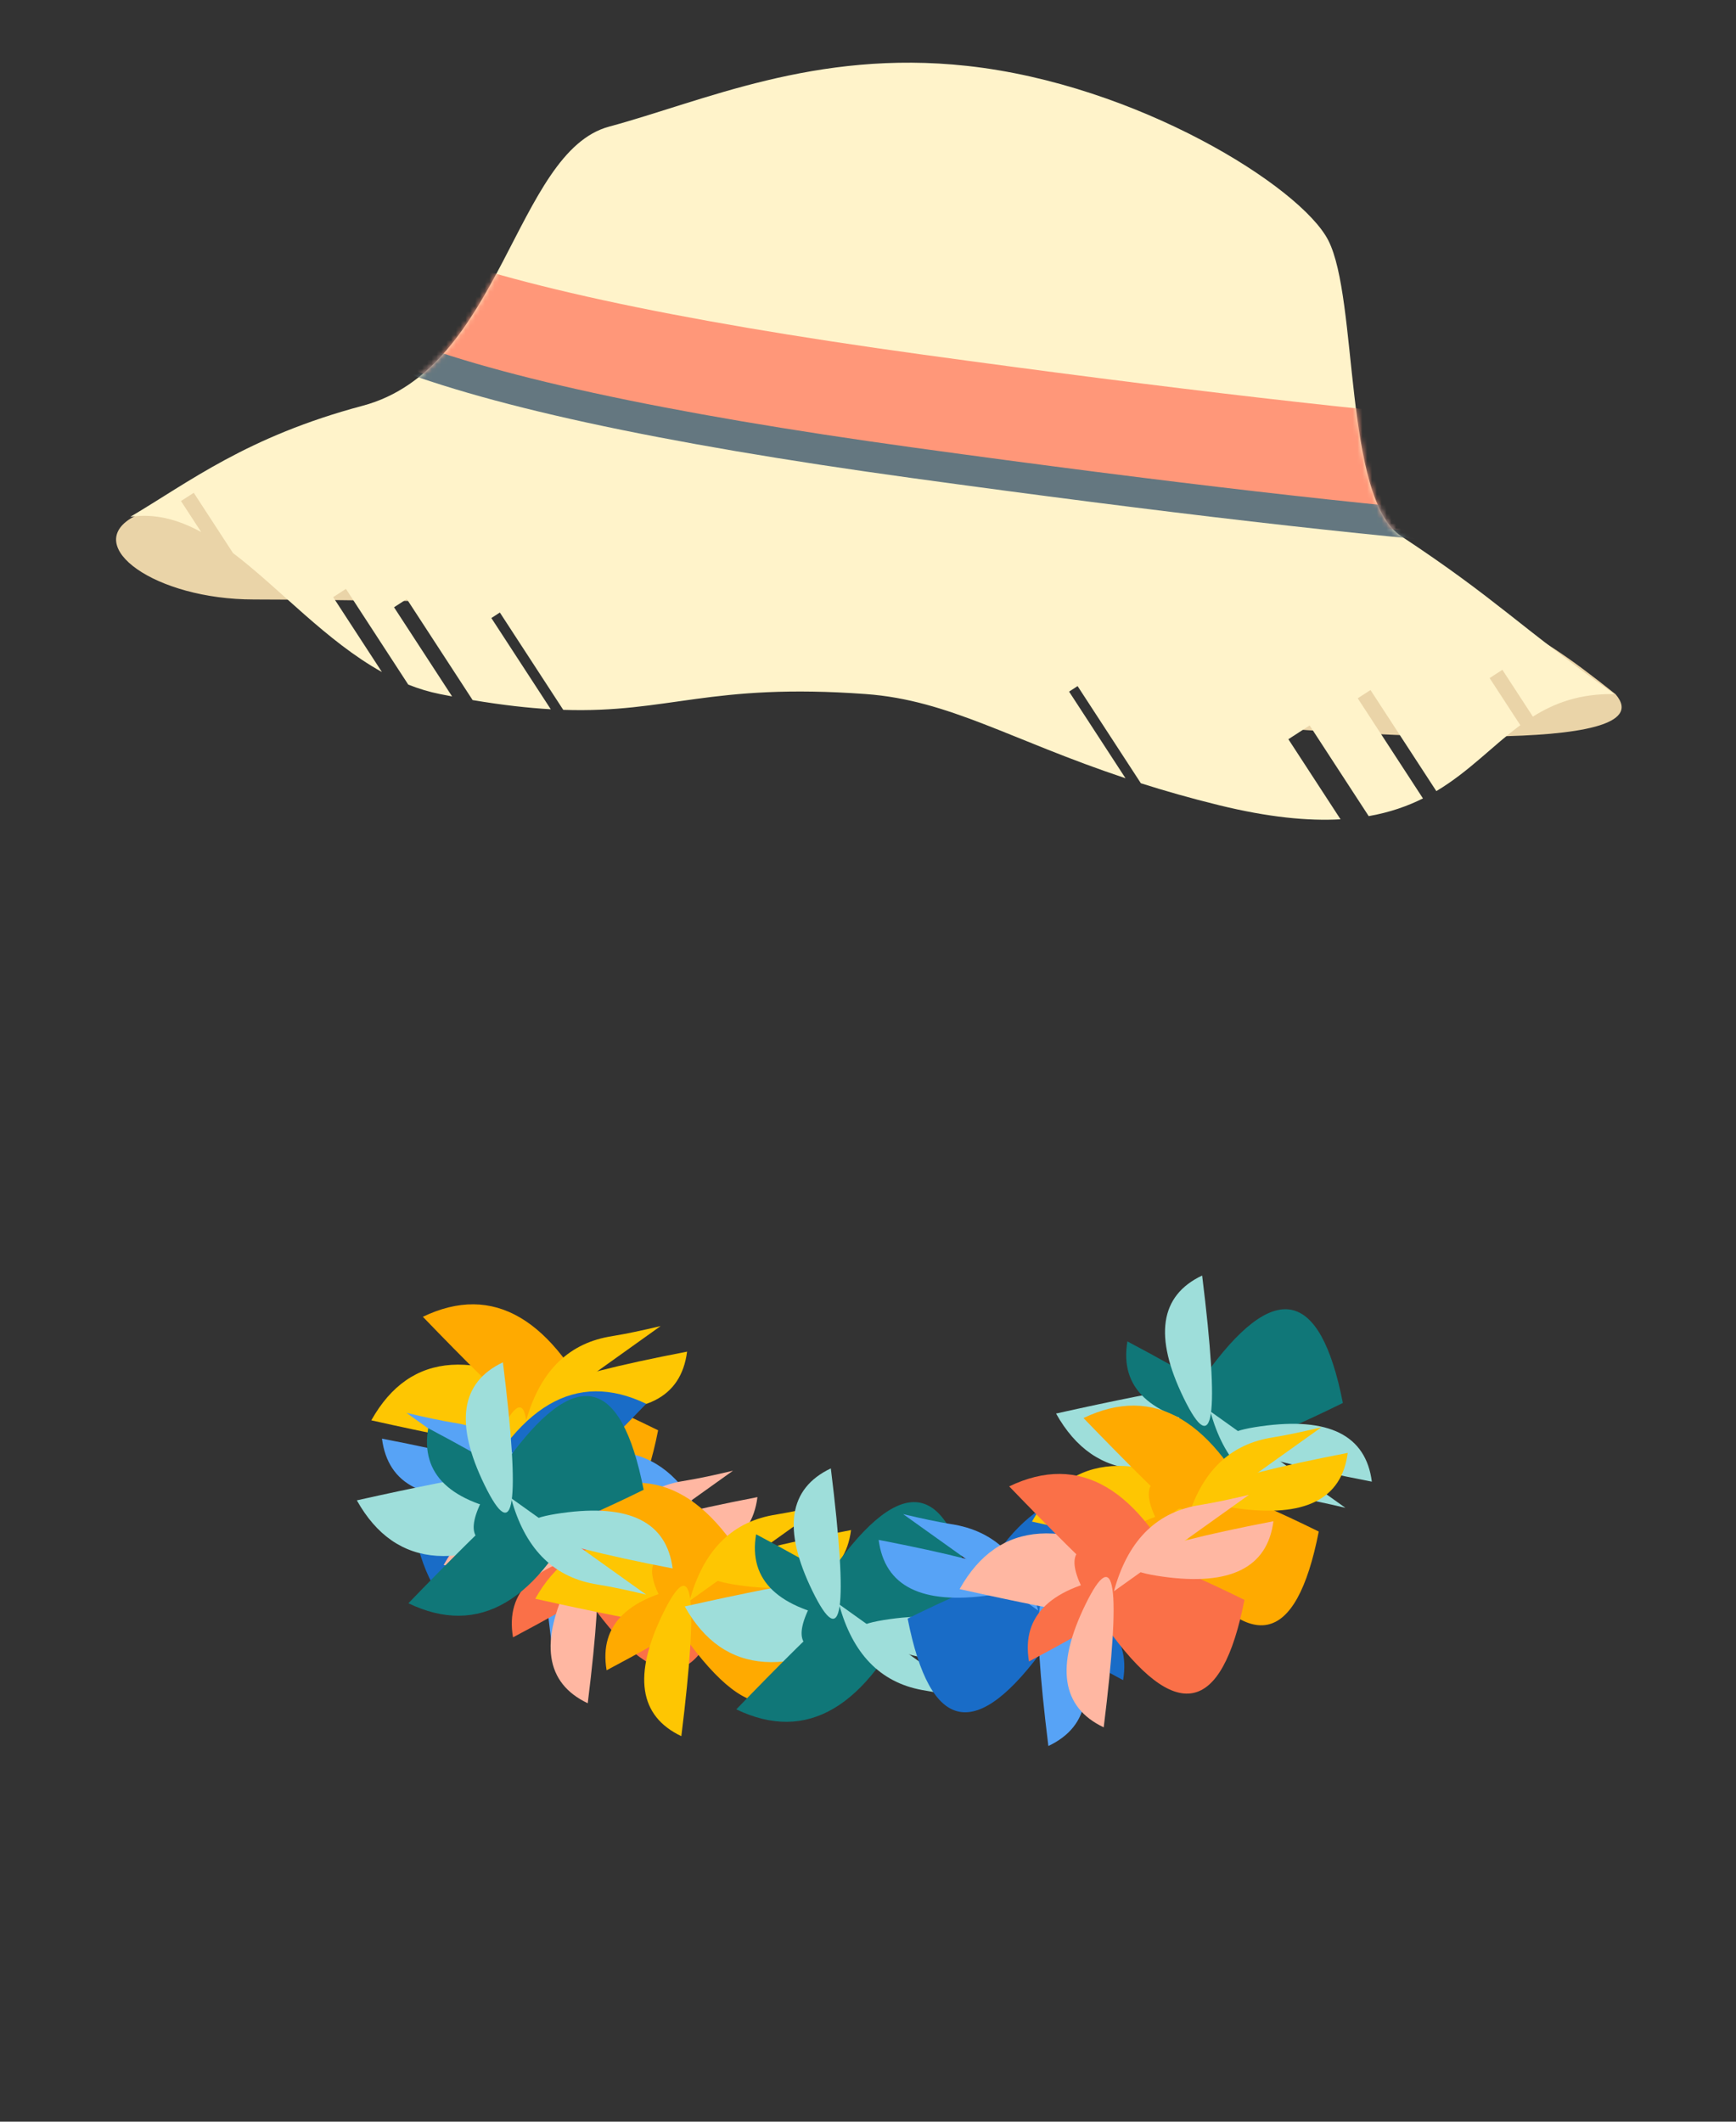 <svg xmlns="http://www.w3.org/2000/svg" xmlns:xlink="http://www.w3.org/1999/xlink" width="360" height="440" viewBox="0 0 360 440">
    <rect x="0" y="0" width="360" height="440" fill="#333333" stroke="none"/>
    <defs>
        <path id="5z9o80m7ua" d="M99.284 13.26c19.523-5.255 42.65-16.035 74.22-12.596 35.28 3.843 69.206 25.042 74.914 36.161 6.275 12.223 3.141 53.46 15.14 61.377 19.876 13.116 24.694 18.882 44.193 32.737-7.12-.11-12.353 1.822-16.895 4.676l-6.324-9.708-2.646 1.713 6.365 9.775c-5.69 4.184-10.584 9.59-17.417 13.667l-13.65-20.96-2.646 1.714 13.523 20.764c-3.233 1.614-6.907 2.909-11.251 3.67l-12.248-18.806-4.41 2.857 10.817 16.61c-6.764.377-14.961-.413-25.178-2.92-5.954-1.46-11.324-2.998-16.23-4.559l-13.12-20.146-1.764 1.143 11.7 17.966c-23.893-7.96-36.543-16.188-53.824-17.457-32.373-2.376-40.918 4.006-62.775 3.27l-13.143-20.181-1.764 1.142 12.321 18.92c-4.681-.267-9.976-.856-16.202-1.902l-13.655-20.965-2.646 1.714 12.041 18.49c-.822-.155-1.66-.317-2.514-.488-2.267-.452-4.456-1.121-6.579-1.966l-12.924-19.848-2.646 1.714 10.11 15.527c-11.528-6.406-21.172-17.306-30.881-24.674l-8.138-12.495-2.647 1.713 4.189 6.43C9.987 94.767 5.159 93.42 0 94.181c12.123-7.161 24.188-16.65 48.197-23.04 28.815-7.67 31.565-52.625 51.087-57.88z"/>
    </defs>
    <g fill="none" fill-rule="evenodd">
        <g>
            <g>
                <g>
                    <g>
                        <path fill="#FEC602" d="M0 30.745c8.073-14.426 22.13-15.339 42.167-2.738C62.205 40.607 48.15 41.519 0 30.745z" transform="translate(-8 -40) translate(8 40) translate(22 13) translate(55 250.805)"/>
                        <path fill="#FA0" d="M7.38 24.07c8.186-13.97 22.437-14.853 42.754-2.652 20.316 12.2 6.065 13.084-42.754 2.651z" transform="translate(-8 -40) translate(8 40) translate(22 13) translate(55 250.805) rotate(34 33.235 22.084)"/>
                        <path fill="#FA0" d="M24.647 40.17c5.534-23.747 15.168-25.25 28.902-4.508 13.734 20.742 4.1 22.244-28.902 4.508z" transform="translate(-8 -40) translate(8 40) translate(22 13) translate(55 250.805) rotate(178 42.125 36.795)"/>
                        <path fill="#FA0" d="M10.4 35.886c4.912-8.38 13.463-8.911 25.653-1.59 12.19 7.32 3.639 7.85-25.653 1.59z" transform="translate(-8 -40) translate(8 40) translate(22 13) translate(55 250.805) rotate(-40 25.913 34.695)"/>
                        <path fill="#FEC602" d="M12.24 45.085c4.912-8.38 13.462-8.911 25.652-1.59 12.19 7.32 3.64 7.85-25.652 1.59z" transform="translate(-8 -40) translate(8 40) translate(22 13) translate(55 250.805) rotate(-95 27.753 43.894)"/>
                        <path fill="#FEC602" d="M36.157 24.848c4.912-8.382 13.463-8.912 25.653-1.591 12.19 7.32 3.639 7.85-25.653 1.59z" transform="translate(-8 -40) translate(8 40) translate(22 13) translate(55 250.805) rotate(157 51.67 23.656)"/>
                        <path fill="#FEC602" d="M32 31.195c2.78-10.243 8.505-16.169 17.176-17.776.399-.074.804-.144 1.217-.212 2.45-.4 5.653-1.07 9.607-2.012l-28 20z" transform="translate(-8 -40) translate(8 40) translate(22 13) translate(55 250.805)"/>
                    </g>
                    <g>
                        <path fill="#57A3F6" d="M.41 30.702c8.074-14.426 22.13-15.338 42.168-2.738S48.56 41.477.41 30.702z" transform="translate(-8 -40) translate(8 40) translate(22 13) matrix(-1 0 0 1 122.696 268.848)"/>
                        <path fill="#196CC7" d="M7.38 24.07c8.186-13.97 22.437-14.853 42.754-2.652 20.316 12.2 6.065 13.084-42.754 2.651z" transform="translate(-8 -40) translate(8 40) translate(22 13) matrix(-1 0 0 1 122.696 268.848) rotate(34 33.235 22.084)"/>
                        <path fill="#196CC7" d="M24.647 40.17c5.534-23.747 15.168-25.25 28.902-4.508 13.734 20.742 4.1 22.244-28.902 4.508z" transform="translate(-8 -40) translate(8 40) translate(22 13) matrix(-1 0 0 1 122.696 268.848) rotate(178 42.125 36.795)"/>
                        <path fill="#196CC7" d="M10.4 35.886c4.912-8.38 13.463-8.911 25.653-1.59 12.19 7.32 3.639 7.85-25.653 1.59z" transform="translate(-8 -40) translate(8 40) translate(22 13) matrix(-1 0 0 1 122.696 268.848) rotate(-40 25.913 34.695)"/>
                        <path fill="#57A3F6" d="M12.24 45.085c4.912-8.38 13.462-8.911 25.652-1.59 12.19 7.32 3.64 7.85-25.652 1.59z" transform="translate(-8 -40) translate(8 40) translate(22 13) matrix(-1 0 0 1 122.696 268.848) rotate(-95 27.753 43.894)"/>
                        <path fill="#57A3F6" d="M36.157 24.848c4.912-8.382 13.463-8.912 25.653-1.591 12.19 7.32 3.639 7.85-25.653 1.59z" transform="translate(-8 -40) translate(8 40) translate(22 13) matrix(-1 0 0 1 122.696 268.848) rotate(157 51.67 23.656)"/>
                        <path fill="#57A3F6" d="M32.41 31.152c2.78-10.243 8.505-16.168 17.177-17.776.398-.073.804-.144 1.216-.211 2.45-.4 5.653-1.071 9.607-2.013l-28 20z" transform="translate(-8 -40) translate(8 40) translate(22 13) matrix(-1 0 0 1 122.696 268.848)"/>
                    </g>
                    <g>
                        <path fill="#FFB7A2" d="M.41 30.574c8.074-14.426 22.13-15.339 42.168-2.738C62.616 40.436 48.56 41.349.41 30.574z" transform="translate(-8 -40) translate(8 40) translate(22 13) translate(69.59 280.976)"/>
                        <path fill="#FA7048" d="M7.38 24.07c8.186-13.97 22.437-14.853 42.754-2.652 20.316 12.2 6.065 13.084-42.754 2.651z" transform="translate(-8 -40) translate(8 40) translate(22 13) translate(69.59 280.976) rotate(34 33.235 22.084)"/>
                        <path fill="#FA7048" d="M24.647 40.17c5.534-23.747 15.168-25.25 28.902-4.508 13.734 20.742 4.1 22.244-28.902 4.508z" transform="translate(-8 -40) translate(8 40) translate(22 13) translate(69.59 280.976) rotate(178 42.125 36.795)"/>
                        <path fill="#FA7048" d="M10.4 35.886c4.912-8.38 13.463-8.911 25.653-1.59 12.19 7.32 3.639 7.85-25.653 1.59z" transform="translate(-8 -40) translate(8 40) translate(22 13) translate(69.59 280.976) rotate(-40 25.913 34.695)"/>
                        <path fill="#FFB7A2" d="M12.24 45.085c4.912-8.38 13.462-8.911 25.652-1.59 12.19 7.32 3.64 7.85-25.652 1.59z" transform="translate(-8 -40) translate(8 40) translate(22 13) translate(69.59 280.976) rotate(-95 27.753 43.894)"/>
                        <path fill="#FFB7A2" d="M36.157 24.848c4.912-8.382 13.463-8.912 25.653-1.591 12.19 7.32 3.639 7.85-25.653 1.59z" transform="translate(-8 -40) translate(8 40) translate(22 13) translate(69.59 280.976) rotate(157 51.67 23.656)"/>
                        <path fill="#FFB7A2" d="M32.41 31.024c2.78-10.243 8.505-16.168 17.177-17.776.398-.074.804-.144 1.216-.212 2.45-.4 5.653-1.07 9.607-2.012l-28 20z" transform="translate(-8 -40) translate(8 40) translate(22 13) translate(69.59 280.976)"/>
                    </g>
                    <g>
                        <path fill="#FEC602" d="M0 30.745c8.073-14.426 22.13-15.339 42.167-2.738C62.205 40.607 48.15 41.519 0 30.745z" transform="translate(-8 -40) translate(8 40) translate(22 13) translate(89 287.805)"/>
                        <path fill="#FA0" d="M7.38 24.07c8.186-13.97 22.437-14.853 42.754-2.652 20.316 12.2 6.065 13.084-42.754 2.651z" transform="translate(-8 -40) translate(8 40) translate(22 13) translate(89 287.805) rotate(34 33.235 22.084)"/>
                        <path fill="#FA0" d="M24.647 40.17c5.534-23.747 15.168-25.25 28.902-4.508 13.734 20.742 4.1 22.244-28.902 4.508z" transform="translate(-8 -40) translate(8 40) translate(22 13) translate(89 287.805) rotate(178 42.125 36.795)"/>
                        <path fill="#FA0" d="M10.4 35.886c4.912-8.38 13.463-8.911 25.653-1.59 12.19 7.32 3.639 7.85-25.653 1.59z" transform="translate(-8 -40) translate(8 40) translate(22 13) translate(89 287.805) rotate(-40 25.913 34.695)"/>
                        <path fill="#FEC602" d="M12.24 45.085c4.912-8.38 13.462-8.911 25.652-1.59 12.19 7.32 3.64 7.85-25.652 1.59z" transform="translate(-8 -40) translate(8 40) translate(22 13) translate(89 287.805) rotate(-95 27.753 43.894)"/>
                        <path fill="#FEC602" d="M36.157 24.848c4.912-8.382 13.463-8.912 25.653-1.591 12.19 7.32 3.639 7.85-25.653 1.59z" transform="translate(-8 -40) translate(8 40) translate(22 13) translate(89 287.805) rotate(157 51.67 23.656)"/>
                        <path fill="#FEC602" d="M32 31.195c2.78-10.243 8.505-16.169 17.176-17.776.399-.074.804-.144 1.217-.212 2.45-.4 5.653-1.07 9.607-2.012l-28 20z" transform="translate(-8 -40) translate(8 40) translate(22 13) translate(89 287.805)"/>
                    </g>
                    <g>
                        <path fill="#9EDEDA" d="M0 30.617c8.073-14.426 22.13-15.339 42.167-2.739C62.205 40.478 48.15 41.391 0 30.617z" transform="translate(-8 -40) translate(8 40) translate(22 13) matrix(1 0 0 -1 120 350.763)"/>
                        <path fill="#107778" d="M7.38 24.07c8.186-13.97 22.437-14.853 42.754-2.652 20.316 12.2 6.065 13.084-42.754 2.651z" transform="translate(-8 -40) translate(8 40) translate(22 13) matrix(1 0 0 -1 120 350.763) rotate(34 33.235 22.084)"/>
                        <path fill="#107778" d="M24.647 40.17c5.534-23.747 15.168-25.25 28.902-4.508 13.734 20.742 4.1 22.244-28.902 4.508z" transform="translate(-8 -40) translate(8 40) translate(22 13) matrix(1 0 0 -1 120 350.763) rotate(178 42.125 36.795)"/>
                        <path fill="#107778" d="M10.4 35.886c4.912-8.38 13.463-8.911 25.653-1.59 12.19 7.32 3.639 7.85-25.653 1.59z" transform="translate(-8 -40) translate(8 40) translate(22 13) matrix(1 0 0 -1 120 350.763) rotate(-40 25.913 34.695)"/>
                        <path fill="#9EDEDA" d="M12.24 45.085c4.912-8.38 13.462-8.911 25.652-1.59 12.19 7.32 3.64 7.85-25.652 1.59z" transform="translate(-8 -40) translate(8 40) translate(22 13) matrix(1 0 0 -1 120 350.763) rotate(-95 27.753 43.894)"/>
                        <path fill="#9EDEDA" d="M36.157 24.848c4.912-8.382 13.463-8.912 25.653-1.591 12.19 7.32 3.639 7.85-25.653 1.59z" transform="translate(-8 -40) translate(8 40) translate(22 13) matrix(1 0 0 -1 120 350.763) rotate(157 51.67 23.656)"/>
                        <path fill="#9EDEDA" d="M32 31.067c2.78-10.244 8.505-16.169 17.176-17.776.399-.074.804-.145 1.217-.212 2.45-.4 5.653-1.07 9.607-2.013l-28 20z" transform="translate(-8 -40) translate(8 40) translate(22 13) matrix(1 0 0 -1 120 350.763)"/>
                    </g>
                    <g>
                        <path fill="#57A3F6" d="M.41 30.702c8.074-14.426 22.13-15.338 42.168-2.738S48.56 41.477.41 30.702z" transform="translate(-8 -40) translate(8 40) translate(22 13) matrix(-1 0 0 1 225.696 289.848)"/>
                        <path fill="#196CC7" d="M7.38 24.07c8.186-13.97 22.437-14.853 42.754-2.652 20.316 12.2 6.065 13.084-42.754 2.651z" transform="translate(-8 -40) translate(8 40) translate(22 13) matrix(-1 0 0 1 225.696 289.848) rotate(34 33.235 22.084)"/>
                        <path fill="#196CC7" d="M24.647 40.17c5.534-23.747 15.168-25.25 28.902-4.508 13.734 20.742 4.1 22.244-28.902 4.508z" transform="translate(-8 -40) translate(8 40) translate(22 13) matrix(-1 0 0 1 225.696 289.848) rotate(178 42.125 36.795)"/>
                        <path fill="#196CC7" d="M10.4 35.886c4.912-8.38 13.463-8.911 25.653-1.59 12.19 7.32 3.639 7.85-25.653 1.59z" transform="translate(-8 -40) translate(8 40) translate(22 13) matrix(-1 0 0 1 225.696 289.848) rotate(-40 25.913 34.695)"/>
                        <path fill="#57A3F6" d="M12.24 45.085c4.912-8.38 13.462-8.911 25.652-1.59 12.19 7.32 3.64 7.85-25.652 1.59z" transform="translate(-8 -40) translate(8 40) translate(22 13) matrix(-1 0 0 1 225.696 289.848) rotate(-95 27.753 43.894)"/>
                        <path fill="#57A3F6" d="M36.157 24.848c4.912-8.382 13.463-8.912 25.653-1.591 12.19 7.32 3.639 7.85-25.653 1.59z" transform="translate(-8 -40) translate(8 40) translate(22 13) matrix(-1 0 0 1 225.696 289.848) rotate(157 51.67 23.656)"/>
                        <path fill="#57A3F6" d="M32.41 31.152c2.78-10.243 8.505-16.168 17.177-17.776.398-.073.804-.144 1.216-.211 2.45-.4 5.653-1.071 9.607-2.013l-28 20z" transform="translate(-8 -40) translate(8 40) translate(22 13) matrix(-1 0 0 1 225.696 289.848)"/>
                    </g>
                    <g>
                        <path fill="#9EDEDA" d="M0 30.617c8.073-14.426 22.13-15.339 42.167-2.739C62.205 40.478 48.15 41.391 0 30.617z" transform="translate(-8 -40) translate(8 40) translate(22 13) matrix(1 0 0 -1 197 310.763)"/>
                        <path fill="#107778" d="M7.38 24.07c8.186-13.97 22.437-14.853 42.754-2.652 20.316 12.2 6.065 13.084-42.754 2.651z" transform="translate(-8 -40) translate(8 40) translate(22 13) matrix(1 0 0 -1 197 310.763) rotate(34 33.235 22.084)"/>
                        <path fill="#107778" d="M24.647 40.17c5.534-23.747 15.168-25.25 28.902-4.508 13.734 20.742 4.1 22.244-28.902 4.508z" transform="translate(-8 -40) translate(8 40) translate(22 13) matrix(1 0 0 -1 197 310.763) rotate(178 42.125 36.795)"/>
                        <path fill="#107778" d="M10.4 35.886c4.912-8.38 13.463-8.911 25.653-1.59 12.19 7.32 3.639 7.85-25.653 1.59z" transform="translate(-8 -40) translate(8 40) translate(22 13) matrix(1 0 0 -1 197 310.763) rotate(-40 25.913 34.695)"/>
                        <path fill="#9EDEDA" d="M12.24 45.085c4.912-8.38 13.462-8.911 25.652-1.59 12.19 7.32 3.64 7.85-25.652 1.59z" transform="translate(-8 -40) translate(8 40) translate(22 13) matrix(1 0 0 -1 197 310.763) rotate(-95 27.753 43.894)"/>
                        <path fill="#9EDEDA" d="M36.157 24.848c4.912-8.382 13.463-8.912 25.653-1.591 12.19 7.32 3.639 7.85-25.653 1.59z" transform="translate(-8 -40) translate(8 40) translate(22 13) matrix(1 0 0 -1 197 310.763) rotate(157 51.67 23.656)"/>
                        <path fill="#9EDEDA" d="M32 31.067c2.78-10.244 8.505-16.169 17.176-17.776.399-.074.804-.145 1.217-.212 2.45-.4 5.653-1.07 9.607-2.013l-28 20z" transform="translate(-8 -40) translate(8 40) translate(22 13) matrix(1 0 0 -1 197 310.763)"/>
                    </g>
                    <g>
                        <path fill="#FEC602" d="M0 30.745c8.073-14.426 22.13-15.339 42.167-2.738C62.205 40.607 48.15 41.519 0 30.745z" transform="translate(-8 -40) translate(8 40) translate(22 13) translate(192 271.805)"/>
                        <path fill="#FA0" d="M7.38 24.07c8.186-13.97 22.437-14.853 42.754-2.652 20.316 12.2 6.065 13.084-42.754 2.651z" transform="translate(-8 -40) translate(8 40) translate(22 13) translate(192 271.805) rotate(34 33.235 22.084)"/>
                        <path fill="#FA0" d="M24.647 40.17c5.534-23.747 15.168-25.25 28.902-4.508 13.734 20.742 4.1 22.244-28.902 4.508z" transform="translate(-8 -40) translate(8 40) translate(22 13) translate(192 271.805) rotate(178 42.125 36.795)"/>
                        <path fill="#FA0" d="M10.4 35.886c4.912-8.38 13.463-8.911 25.653-1.59 12.19 7.32 3.639 7.85-25.653 1.59z" transform="translate(-8 -40) translate(8 40) translate(22 13) translate(192 271.805) rotate(-40 25.913 34.695)"/>
                        <path fill="#FEC602" d="M12.24 45.085c4.912-8.38 13.462-8.911 25.652-1.59 12.19 7.32 3.64 7.85-25.652 1.59z" transform="translate(-8 -40) translate(8 40) translate(22 13) translate(192 271.805) rotate(-95 27.753 43.894)"/>
                        <path fill="#FEC602" d="M36.157 24.848c4.912-8.382 13.463-8.912 25.653-1.591 12.19 7.32 3.639 7.85-25.653 1.59z" transform="translate(-8 -40) translate(8 40) translate(22 13) translate(192 271.805) rotate(157 51.67 23.656)"/>
                        <path fill="#FEC602" d="M32 31.195c2.78-10.243 8.505-16.169 17.176-17.776.399-.074.804-.144 1.217-.212 2.45-.4 5.653-1.07 9.607-2.012l-28 20z" transform="translate(-8 -40) translate(8 40) translate(22 13) translate(192 271.805)"/>
                    </g>
                    <g>
                        <path fill="#FFB7A2" d="M.41 30.574c8.074-14.426 22.13-15.339 42.168-2.738C62.616 40.436 48.56 41.349.41 30.574z" transform="translate(-8 -40) translate(8 40) translate(22 13) translate(176.59 285.976)"/>
                        <path fill="#FA7048" d="M7.38 24.07c8.186-13.97 22.437-14.853 42.754-2.652 20.316 12.2 6.065 13.084-42.754 2.651z" transform="translate(-8 -40) translate(8 40) translate(22 13) translate(176.59 285.976) rotate(34 33.235 22.084)"/>
                        <path fill="#FA7048" d="M24.647 40.17c5.534-23.747 15.168-25.25 28.902-4.508 13.734 20.742 4.1 22.244-28.902 4.508z" transform="translate(-8 -40) translate(8 40) translate(22 13) translate(176.59 285.976) rotate(178 42.125 36.795)"/>
                        <path fill="#FA7048" d="M10.4 35.886c4.912-8.38 13.463-8.911 25.653-1.59 12.19 7.32 3.639 7.85-25.653 1.59z" transform="translate(-8 -40) translate(8 40) translate(22 13) translate(176.59 285.976) rotate(-40 25.913 34.695)"/>
                        <path fill="#FFB7A2" d="M12.24 45.085c4.912-8.38 13.462-8.911 25.652-1.59 12.19 7.32 3.64 7.85-25.652 1.59z" transform="translate(-8 -40) translate(8 40) translate(22 13) translate(176.59 285.976) rotate(-95 27.753 43.894)"/>
                        <path fill="#FFB7A2" d="M36.157 24.848c4.912-8.382 13.463-8.912 25.653-1.591 12.19 7.32 3.639 7.85-25.653 1.59z" transform="translate(-8 -40) translate(8 40) translate(22 13) translate(176.59 285.976) rotate(157 51.67 23.656)"/>
                        <path fill="#FFB7A2" d="M32.41 31.024c2.78-10.243 8.505-16.168 17.177-17.776.398-.074.804-.144 1.216-.212 2.45-.4 5.653-1.07 9.607-2.012l-28 20z" transform="translate(-8 -40) translate(8 40) translate(22 13) translate(176.59 285.976)"/>
                    </g>
                    <g>
                        <path fill="#EAD4A8" d="M35.97 119.636c17.581-10.564 43.364-25 54.457-32.72 11.092-7.722-37.286 9.765-54.355 9.405-17.07-.36-24.54 11.167-30.432 21.673-5.892 10.507 12.75 12.205 30.33 1.642z" transform="translate(-8 -40) translate(8 40) translate(22 13) rotate(31 48.296 105.855)"/>
                        <path fill="#EAD4A8" d="M308.87 140.214c16.856-.057-8.1-22.732 3.043-30.824 11.143-8.093-13.154 3.04-30.011 3.098-16.857.056-23.825 1.415-44.671 15.835-12.085 12.168 54.781 11.947 71.638 11.89z" transform="translate(-8 -40) translate(8 40) translate(22 13) scale(-1 1) rotate(-4 0 8008.206)"/>
                        <g transform="translate(-8 -40) translate(8 40) translate(22 13) translate(5.023)">
                            <mask id="sw6kvw1gpb" fill="#fff">
                                <use xlink:href="#5z9o80m7ua"/>
                            </mask>
                            <use fill="#FFF3CA" xlink:href="#5z9o80m7ua"/>
                            <path stroke="#FF9779" stroke-width="24.192" d="M52.172 48.501c20.951 8.752 57.67 16.744 110.157 23.976 52.487 7.233 94.015 12.03 124.584 14.39" mask="url(#sw6kvw1gpb)"/>
                            <path stroke="#647780" stroke-width="6.311" d="M52.172 59.013c20.951 8.751 57.67 16.743 110.157 23.976 52.487 7.232 94.015 12.03 124.584 14.39" mask="url(#sw6kvw1gpb)"/>
                        </g>
                    </g>
                    <g>
                        <path fill="#9EDEDA" d="M0 30.617c8.073-14.426 22.13-15.339 42.167-2.739C62.205 40.478 48.15 41.391 0 30.617z" transform="translate(-8 -40) translate(8 40) translate(22 13) matrix(1 0 0 -1 52 328.763)"/>
                        <path fill="#107778" d="M7.38 24.07c8.186-13.97 22.437-14.853 42.754-2.652 20.316 12.2 6.065 13.084-42.754 2.651z" transform="translate(-8 -40) translate(8 40) translate(22 13) matrix(1 0 0 -1 52 328.763) rotate(34 33.235 22.084)"/>
                        <path fill="#107778" d="M24.647 40.17c5.534-23.747 15.168-25.25 28.902-4.508 13.734 20.742 4.1 22.244-28.902 4.508z" transform="translate(-8 -40) translate(8 40) translate(22 13) matrix(1 0 0 -1 52 328.763) rotate(178 42.125 36.795)"/>
                        <path fill="#107778" d="M10.4 35.886c4.912-8.38 13.463-8.911 25.653-1.59 12.19 7.32 3.639 7.85-25.653 1.59z" transform="translate(-8 -40) translate(8 40) translate(22 13) matrix(1 0 0 -1 52 328.763) rotate(-40 25.913 34.695)"/>
                        <path fill="#9EDEDA" d="M12.24 45.085c4.912-8.38 13.462-8.911 25.652-1.59 12.19 7.32 3.64 7.85-25.652 1.59z" transform="translate(-8 -40) translate(8 40) translate(22 13) matrix(1 0 0 -1 52 328.763) rotate(-95 27.753 43.894)"/>
                        <path fill="#9EDEDA" d="M36.157 24.848c4.912-8.382 13.463-8.912 25.653-1.591 12.19 7.32 3.639 7.85-25.653 1.59z" transform="translate(-8 -40) translate(8 40) translate(22 13) matrix(1 0 0 -1 52 328.763) rotate(157 51.67 23.656)"/>
                        <path fill="#9EDEDA" d="M32 31.067c2.78-10.244 8.505-16.169 17.176-17.776.399-.074.804-.145 1.217-.212 2.45-.4 5.653-1.07 9.607-2.013l-28 20z" transform="translate(-8 -40) translate(8 40) translate(22 13) matrix(1 0 0 -1 52 328.763)"/>
                    </g>
                </g>
            </g>
        </g>
    </g>
</svg>

